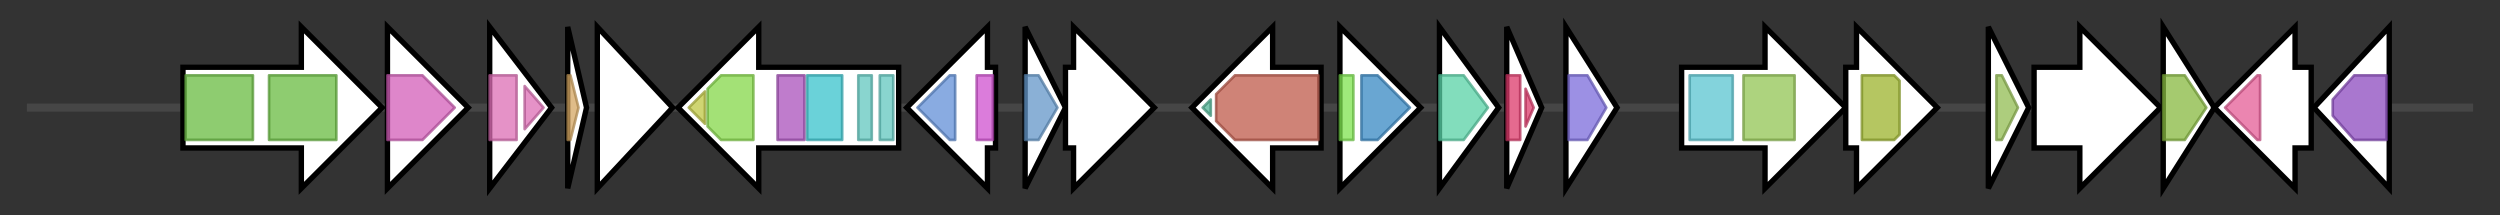 <svg version="1.1" baseProfile="full" xmlns="http://www.w3.org/2000/svg" width="929.167" height="80">
	<rect width="100%" height="100%" fill="#333333" stroke="none"/>
	<g>
		<line x1="10" y1="40.0" x2="919.167" y2="40.0" style="stroke:rgb(70,70,70); stroke-width:3 "/>
		<g>
			<title> (Haur_0023)
serine/threonine protein kinase</title>
			<polygon class=" (Haur_0023)
serine/threonine protein kinase" points="68,25 112,25 112,10 142,40 112,70 112,55 68,55" fill="rgb(255,255,255)" fill-opacity="1.0" stroke="rgb(0,0,0)" stroke-width="2"  />
			<g>
				<title>Pkinase (PF00069)
"Protein kinase domain"</title>
				<rect class="PF00069" x="69" y="28" stroke-linejoin="round" width="25" height="24" fill="rgb(104,187,65)" stroke="rgb(83,149,51)" stroke-width="1" opacity="0.75" />
			</g>
			<g>
				<title>Pkinase (PF00069)
"Protein kinase domain"</title>
				<rect class="PF00069" x="100" y="28" stroke-linejoin="round" width="25" height="24" fill="rgb(104,187,65)" stroke="rgb(83,149,51)" stroke-width="1" opacity="0.75" />
			</g>
		</g>
		<g>
			<title> (Haur_0024)
amidohydrolase</title>
			<polygon class=" (Haur_0024)
amidohydrolase" points="144,25 144,25 144,10 174,40 144,70 144,55 144,55" fill="rgb(255,255,255)" fill-opacity="1.0" stroke="rgb(0,0,0)" stroke-width="2"  />
			<g>
				<title>Amidohydro_1 (PF01979)
"Amidohydrolase family"</title>
				<polygon class="PF01979" points="144,28 157,28 169,40 157,52 144,52" stroke-linejoin="round" width="29" height="24" fill="rgb(210,93,184)" stroke="rgb(168,74,147)" stroke-width="1" opacity="0.75" />
			</g>
		</g>
		<g>
			<title> (Haur_0025)
thioredoxin</title>
			<polygon class=" (Haur_0025)
thioredoxin" points="182,10 205,40 182,70" fill="rgb(255,255,255)" fill-opacity="1.0" stroke="rgb(0,0,0)" stroke-width="2"  />
			<g>
				<title>Thioredoxin (PF00085)
"Thioredoxin"</title>
				<rect class="PF00085" x="182" y="28" stroke-linejoin="round" width="10" height="24" fill="rgb(220,109,180)" stroke="rgb(176,87,144)" stroke-width="1" opacity="0.75" />
			</g>
			<g>
				<title>Thioredoxin (PF00085)
"Thioredoxin"</title>
				<polygon class="PF00085" points="195,32 202,40 195,48" stroke-linejoin="round" width="10" height="24" fill="rgb(220,109,180)" stroke="rgb(176,87,144)" stroke-width="1" opacity="0.75" />
			</g>
		</g>
		<g>
			<title> (Haur_0026)
MbtH domain protein</title>
			<polygon class=" (Haur_0026)
MbtH domain protein" points="211,10 218,40 211,70" fill="rgb(255,255,255)" fill-opacity="1.0" stroke="rgb(0,0,0)" stroke-width="2"  />
			<g>
				<title>MbtH (PF03621)
"MbtH-like protein"</title>
				<polygon class="PF03621" points="211,28 212,28 215,40 212,52 211,52" stroke-linejoin="round" width="5" height="24" fill="rgb(212,165,97)" stroke="rgb(169,132,77)" stroke-width="1" opacity="0.75" />
			</g>
		</g>
		<g>
			<title> (Haur_0027)
hypothetical protein</title>
			<polygon class=" (Haur_0027)
hypothetical protein" points="222,10 250,40 222,70" fill="rgb(255,255,255)" fill-opacity="1.0" stroke="rgb(0,0,0)" stroke-width="2"  />
		</g>
		<g>
			<title> (Haur_0028)
ATPase AAA-2 domain protein</title>
			<polygon class=" (Haur_0028)
ATPase AAA-2 domain protein" points="334,25 282,25 282,10 252,40 282,70 282,55 334,55" fill="rgb(255,255,255)" fill-opacity="1.0" stroke="rgb(0,0,0)" stroke-width="2"  />
			<g>
				<title>ClpB_D2-small (PF10431)
"C-terminal, D2-small domain, of ClpB protein"</title>
				<polygon class="PF10431" points="256,40 262,34 262,46" stroke-linejoin="round" width="8" height="24" fill="rgb(190,198,67)" stroke="rgb(152,158,53)" stroke-width="1" opacity="0.75" />
			</g>
			<g>
				<title>AAA_2 (PF07724)
"AAA domain (Cdc48 subfamily)"</title>
				<polygon class="PF07724" points="263,33 268,28 280,28 280,52 268,52 263,47" stroke-linejoin="round" width="17" height="24" fill="rgb(132,215,72)" stroke="rgb(105,172,57)" stroke-width="1" opacity="0.75" />
			</g>
			<g>
				<title>AAA_lid_9 (PF17871)
"AAA lid domain"</title>
				<rect class="PF17871" x="289" y="28" stroke-linejoin="round" width="10" height="24" fill="rgb(169,81,187)" stroke="rgb(135,64,149)" stroke-width="1" opacity="0.75" />
			</g>
			<g>
				<title>AAA (PF00004)
"ATPase family associated with various cellular activities (AAA)"</title>
				<rect class="PF00004" x="300" y="28" stroke-linejoin="round" width="13" height="24" fill="rgb(57,194,204)" stroke="rgb(45,155,163)" stroke-width="1" opacity="0.75" />
			</g>
			<g>
				<title>Clp_N (PF02861)
"Clp amino terminal domain, pathogenicity island component"</title>
				<rect class="PF02861" x="319" y="28" stroke-linejoin="round" width="5" height="24" fill="rgb(97,199,190)" stroke="rgb(77,159,152)" stroke-width="1" opacity="0.75" />
			</g>
			<g>
				<title>Clp_N (PF02861)
"Clp amino terminal domain, pathogenicity island component"</title>
				<rect class="PF02861" x="327" y="28" stroke-linejoin="round" width="5" height="24" fill="rgb(97,199,190)" stroke="rgb(77,159,152)" stroke-width="1" opacity="0.75" />
			</g>
		</g>
		<g>
			<title> (Haur_0029)
heat shock protein DnaJ domain protein</title>
			<polygon class=" (Haur_0029)
heat shock protein DnaJ domain protein" points="370,25 367,25 367,10 337,40 367,70 367,55 370,55" fill="rgb(255,255,255)" fill-opacity="1.0" stroke="rgb(0,0,0)" stroke-width="2"  />
			<g>
				<title>DnaJ_C (PF01556)
"DnaJ C terminal domain"</title>
				<polygon class="PF01556" points="341,40 353,28 355,28 355,52 353,52" stroke-linejoin="round" width="17" height="24" fill="rgb(97,143,214)" stroke="rgb(77,114,171)" stroke-width="1" opacity="0.75" />
			</g>
			<g>
				<title>DnaJ (PF00226)
"DnaJ domain"</title>
				<rect class="PF00226" x="363" y="28" stroke-linejoin="round" width="6" height="24" fill="rgb(207,80,207)" stroke="rgb(165,63,165)" stroke-width="1" opacity="0.75" />
			</g>
		</g>
		<g>
			<title> (Haur_0030)
conserved hypothetical protein</title>
			<polygon class=" (Haur_0030)
conserved hypothetical protein" points="381,10 396,40 381,70" fill="rgb(255,255,255)" fill-opacity="1.0" stroke="rgb(0,0,0)" stroke-width="2"  />
			<g>
				<title>ABA4-like (PF14108)
"ABA DEFICIENT 4-like"</title>
				<polygon class="PF14108" points="381,28 386,28 393,40 393,40 386,52 381,52" stroke-linejoin="round" width="12" height="24" fill="rgb(99,150,200)" stroke="rgb(79,120,160)" stroke-width="1" opacity="0.75" />
			</g>
		</g>
		<g>
			<title> (Haur_0031)
conserved hypothetical protein</title>
			<polygon class=" (Haur_0031)
conserved hypothetical protein" points="396,25 399,25 399,10 429,40 399,70 399,55 396,55" fill="rgb(255,255,255)" fill-opacity="1.0" stroke="rgb(0,0,0)" stroke-width="2"  />
		</g>
		<g>
			<title> (Haur_0032)
Catalase</title>
			<polygon class=" (Haur_0032)
Catalase" points="491,25 473,25 473,10 443,40 473,70 473,55 491,55" fill="rgb(255,255,255)" fill-opacity="1.0" stroke="rgb(0,0,0)" stroke-width="2"  />
			<g>
				<title>Catalase-rel (PF06628)
"Catalase-related immune-responsive"</title>
				<polygon class="PF06628" points="447,40 450,37 450,43" stroke-linejoin="round" width="6" height="24" fill="rgb(79,179,148)" stroke="rgb(63,143,118)" stroke-width="1" opacity="0.75" />
			</g>
			<g>
				<title>Catalase (PF00199)
"Catalase"</title>
				<polygon class="PF00199" points="452,35 459,28 490,28 490,52 459,52 452,45" stroke-linejoin="round" width="38" height="24" fill="rgb(191,89,74)" stroke="rgb(152,71,59)" stroke-width="1" opacity="0.75" />
			</g>
		</g>
		<g>
			<title> (Haur_0033)
transcriptional regulator, LysR family</title>
			<polygon class=" (Haur_0033)
transcriptional regulator, LysR family" points="498,25 498,25 498,10 528,40 498,70 498,55 498,55" fill="rgb(255,255,255)" fill-opacity="1.0" stroke="rgb(0,0,0)" stroke-width="2"  />
			<g>
				<title>HTH_1 (PF00126)
"Bacterial regulatory helix-turn-helix protein, lysR family"</title>
				<rect class="PF00126" x="498" y="28" stroke-linejoin="round" width="5" height="24" fill="rgb(125,227,79)" stroke="rgb(99,181,63)" stroke-width="1" opacity="0.75" />
			</g>
			<g>
				<title>LysR_substrate (PF03466)
"LysR substrate binding domain"</title>
				<polygon class="PF03466" points="506,28 512,28 524,40 512,52 506,52" stroke-linejoin="round" width="20" height="24" fill="rgb(55,136,195)" stroke="rgb(44,108,156)" stroke-width="1" opacity="0.75" />
			</g>
		</g>
		<g>
			<title> (Haur_0034)
protein of unknown function DUF541</title>
			<polygon class=" (Haur_0034)
protein of unknown function DUF541" points="535,10 557,40 535,70" fill="rgb(255,255,255)" fill-opacity="1.0" stroke="rgb(0,0,0)" stroke-width="2"  />
			<g>
				<title>SIMPL (PF04402)
"Protein of unknown function (DUF541)"</title>
				<polygon class="PF04402" points="535,28 544,28 553,40 544,52 535,52" stroke-linejoin="round" width="20" height="24" fill="rgb(88,209,165)" stroke="rgb(70,167,132)" stroke-width="1" opacity="0.75" />
			</g>
		</g>
		<g>
			<title> (Haur_0035)
putative signal-transduction protein with CBS domains</title>
			<polygon class=" (Haur_0035)
putative signal-transduction protein with CBS domains" points="560,10 573,40 560,70" fill="rgb(255,255,255)" fill-opacity="1.0" stroke="rgb(0,0,0)" stroke-width="2"  />
			<g>
				<title>CBS (PF00571)
"CBS domain"</title>
				<polygon class="PF00571" points="560,28 564,28 565,28 565,52 564,52 560,52" stroke-linejoin="round" width="5" height="24" fill="rgb(220,56,105)" stroke="rgb(176,44,84)" stroke-width="1" opacity="0.75" />
			</g>
			<g>
				<title>CBS (PF00571)
"CBS domain"</title>
				<polygon class="PF00571" points="567,33 570,40 567,47" stroke-linejoin="round" width="6" height="24" fill="rgb(220,56,105)" stroke="rgb(176,44,84)" stroke-width="1" opacity="0.75" />
			</g>
		</g>
		<g>
			<title> (Haur_0036)
protein of unknown function DUF820</title>
			<polygon class=" (Haur_0036)
protein of unknown function DUF820" points="582,10 601,40 582,70" fill="rgb(255,255,255)" fill-opacity="1.0" stroke="rgb(0,0,0)" stroke-width="2"  />
			<g>
				<title>Uma2 (PF05685)
"Putative restriction endonuclease"</title>
				<polygon class="PF05685" points="583,28 590,28 597,40 590,52 583,52" stroke-linejoin="round" width="17" height="24" fill="rgb(123,107,219)" stroke="rgb(98,85,175)" stroke-width="1" opacity="0.75" />
			</g>
		</g>
		<g>
			<title> (Haur_0037)
pyruvate flavodoxin/ferredoxin oxidoreductase domain protein</title>
			<polygon class=" (Haur_0037)
pyruvate flavodoxin/ferredoxin oxidoreductase domain protein" points="625,25 656,25 656,10 686,40 656,70 656,55 625,55" fill="rgb(255,255,255)" fill-opacity="1.0" stroke="rgb(0,0,0)" stroke-width="2"  />
			<g>
				<title>POR (PF01558)
"Pyruvate ferredoxin/flavodoxin oxidoreductase"</title>
				<rect class="PF01558" x="628" y="28" stroke-linejoin="round" width="16" height="24" fill="rgb(89,196,208)" stroke="rgb(71,156,166)" stroke-width="1" opacity="0.75" />
			</g>
			<g>
				<title>POR_N (PF01855)
"Pyruvate flavodoxin/ferredoxin oxidoreductase, thiamine diP-bdg"</title>
				<rect class="PF01855" x="648" y="28" stroke-linejoin="round" width="19" height="24" fill="rgb(146,196,83)" stroke="rgb(116,156,66)" stroke-width="1" opacity="0.75" />
			</g>
		</g>
		<g>
			<title> (Haur_0038)
thiamine pyrophosphate protein domain protein TPP-binding</title>
			<polygon class=" (Haur_0038)
thiamine pyrophosphate protein domain protein TPP-binding" points="686,25 690,25 690,10 720,40 690,70 690,55 686,55" fill="rgb(255,255,255)" fill-opacity="1.0" stroke="rgb(0,0,0)" stroke-width="2"  />
			<g>
				<title>TPP_enzyme_C (PF02775)
"Thiamine pyrophosphate enzyme, C-terminal TPP binding domain"</title>
				<polygon class="PF02775" points="692,28 704,28 706,30 706,50 704,52 692,52" stroke-linejoin="round" width="14" height="24" fill="rgb(156,179,45)" stroke="rgb(124,143,36)" stroke-width="1" opacity="0.75" />
			</g>
		</g>
		<g>
			<title> (Haur_0039)
SNARE associated Golgi protein</title>
			<polygon class=" (Haur_0039)
SNARE associated Golgi protein" points="739,10 754,40 739,70" fill="rgb(255,255,255)" fill-opacity="1.0" stroke="rgb(0,0,0)" stroke-width="2"  />
			<g>
				<title>SNARE_assoc (PF09335)
"SNARE associated Golgi protein"</title>
				<polygon class="PF09335" points="742,28 744,28 750,40 744,52 742,52" stroke-linejoin="round" width="11" height="24" fill="rgb(145,188,82)" stroke="rgb(116,150,65)" stroke-width="1" opacity="0.75" />
			</g>
		</g>
		<g>
			<title> (Haur_0040)
hypothetical protein</title>
			<polygon class=" (Haur_0040)
hypothetical protein" points="756,25 773,25 773,10 803,40 773,70 773,55 756,55" fill="rgb(255,255,255)" fill-opacity="1.0" stroke="rgb(0,0,0)" stroke-width="2"  />
		</g>
		<g>
			<title> (Haur_0041)
Phosphoglycerate mutase</title>
			<polygon class=" (Haur_0041)
Phosphoglycerate mutase" points="804,10 823,40 804,70" fill="rgb(255,255,255)" fill-opacity="1.0" stroke="rgb(0,0,0)" stroke-width="2"  />
			<g>
				<title>His_Phos_1 (PF00300)
"Histidine phosphatase superfamily (branch 1)"</title>
				<polygon class="PF00300" points="804,28 812,28 820,40 812,52 804,52" stroke-linejoin="round" width="19" height="24" fill="rgb(135,184,63)" stroke="rgb(107,147,50)" stroke-width="1" opacity="0.75" />
			</g>
		</g>
		<g>
			<title> (Haur_0042)
glycosyl transferase group 1</title>
			<polygon class=" (Haur_0042)
glycosyl transferase group 1" points="859,25 853,25 853,10 823,40 853,70 853,55 859,55" fill="rgb(255,255,255)" fill-opacity="1.0" stroke="rgb(0,0,0)" stroke-width="2"  />
			<g>
				<title>Glycos_transf_1 (PF00534)
"Glycosyl transferases group 1"</title>
				<polygon class="PF00534" points="827,40 839,28 840,28 840,52 839,52" stroke-linejoin="round" width="16" height="24" fill="rgb(228,92,150)" stroke="rgb(182,73,119)" stroke-width="1" opacity="0.75" />
			</g>
		</g>
		<g>
			<title> (Haur_0043)
Glycosyltransferase probably involved in cell wall biogenesis-like</title>
			<polygon class=" (Haur_0043)
Glycosyltransferase probably involved in cell wall biogenesis-like" points="860,40 888,10 888,70" fill="rgb(255,255,255)" fill-opacity="1.0" stroke="rgb(0,0,0)" stroke-width="2"  />
			<g>
				<title>Glyco_tranf_2_3 (PF13641)
"Glycosyltransferase like family 2"</title>
				<polygon class="PF13641" points="867,37 875,28 887,28 887,52 875,52 867,43" stroke-linejoin="round" width="20" height="24" fill="rgb(140,74,190)" stroke="rgb(111,59,152)" stroke-width="1" opacity="0.75" />
			</g>
		</g>
	</g>
</svg>
